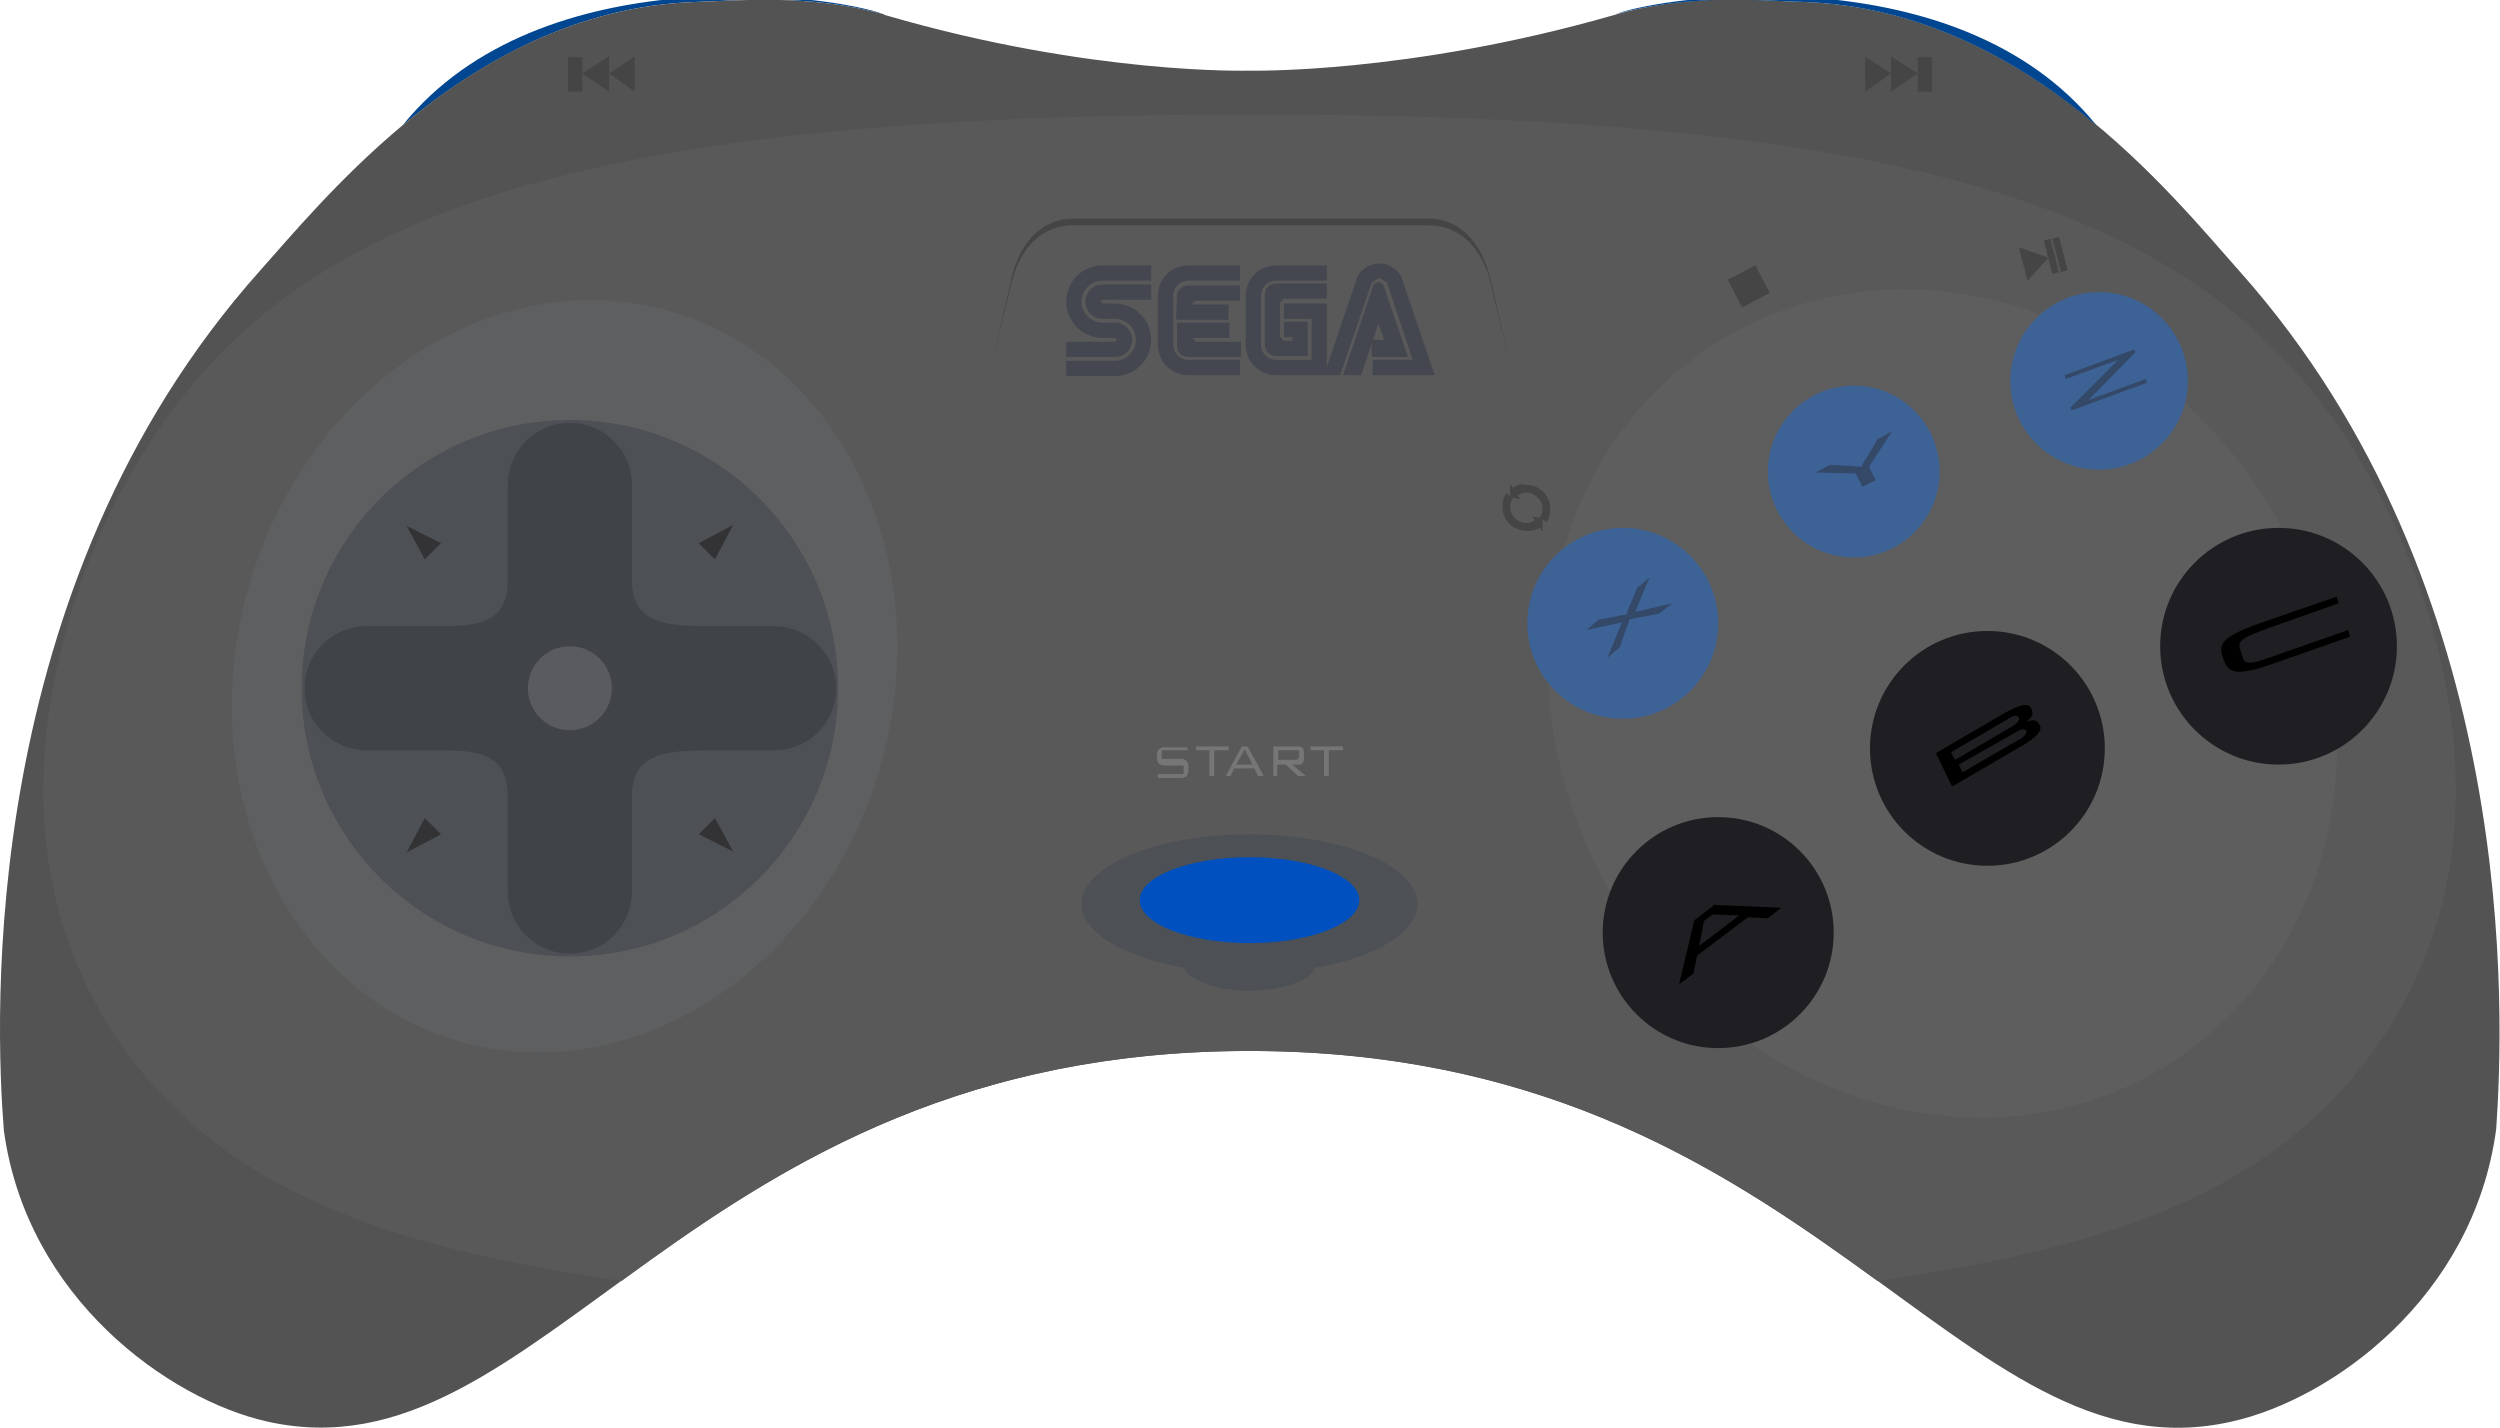 <svg viewBox="0 0 261.9 149.6" xmlns="http://www.w3.org/2000/svg"><path d="m42.2 13.1c14.5-17.9 45.2-13.6 50.4-11.6-8-2.2-15.6-1.4-19.6-1.3-12.6.4-22.8 6.3-30.8 12.9" fill="#004690"/><path d="m92.6 1.5c-8-2.2-15.6-1.4-19.6-1.3-12.6.4-22.9 6.3-30.8 12.9-6.7 5.6-11.7 11.6-15 15.3-29.6 33.2-27.7 78.4-26.8 90 2.4 17.7 17.4 28.2 27.5 30.5 29 6.6 44-38.8 103-38.8s74.1 45.5 103 38.8c10.2-2.3 25.2-12.8 27.6-30.6.8-11.6 2.7-56.7-26.9-89.9-7.2-8.1-22.6-27.5-45.8-28.2-4-.1-11.7-1-19.8 1.4-21.6 6.2-38.1 5.8-38.1 5.8s-16.5.5-38.1-5.8c0 0-.1 0-.2-.1z" fill="#535354"/><path d="m65.1 134.2c-20.4-3.1-41.6-7.7-53.5-26.4-16.4-25.9.8-55.9 1.6-57.2 15.1-27.8 45-38.6 117.7-38.6 72.8 0 102.7 10.8 117.7 38.6.8 1.3 18 31.3 1.6 57.2-11.9 18.8-33.1 23.3-53.5 26.4-15.3-11.1-34.2-24.1-65.8-24.1h-.1c-31.4 0-50.5 13-65.7 24.1" fill="#595959"/><path d="m158.2 38.2-1.9-8.3c-.8-4-3-7-6.7-7h-18.6.1-18.6c-3.7 0-6 3-6.7 7l-1.9 8.3 1.9-7.9c.8-3.9 3-6.7 6.7-6.7h18.6-.1 18.6c3.7 0 6 2.9 6.7 6.7z" fill="#454545"/><ellipse cx="203.5" cy="73.7" fill="#5e5e5e" rx="40" ry="44.6" transform="matrix(.85 -.527 .527 .85 -8.316 118.301)"/><path d="m133.7 37.7c-.9 0-1.6-.7-1.6-1.6v-5.1c0-.9.7-1.6 1.6-1.6h5.3v-1.6h-5.3c-1.8 0-3.2 1.4-3.2 3.2v5.1c0 1.8 1.4 3.2 3.2 3.2h5.3v-7.5h-4.5v1.6h2.9v4.3zm-22 1.7h5.1c2.1 0 3.8-1.7 3.8-3.8s-1.7-3.8-3.8-3.8h-1.3l-.2-.2.2-.2h5.1v-1.6h-5.1c-1 0-1.8.8-1.8 1.8s.8 1.8 1.8 1.8h1.3c1.2 0 2.2 1 2.2 2.2s-1 2.2-2.2 2.2h-5.1z" fill="#44474f"/><path d="m111.7 37.4h5.1c1 0 1.8-.8 1.8-1.8s-.8-1.8-1.8-1.8h-1.3c-1.2 0-2.2-1-2.2-2.2s1-2.2 2.2-2.2h5.1v-1.6h-5.1c-2.1 0-3.8 1.7-3.8 3.8s1.7 3.8 3.8 3.8h1.3l.2.2-.2.2h-5.1zm12.8.3c-.9 0-1.6-.7-1.6-1.6v-5.1c0-.9.7-1.6 1.6-1.6h5.4v-1.6h-5.4c-1.8 0-3.2 1.4-3.2 3.2v5.1c0 1.8 1.4 3.2 3.2 3.2h5.4v-1.6z" fill="#44474f"/><path d="m123.3 31.1c0-.7.5-1.2 1.2-1.2h5.4v1.6h-4.7l-.4.4h3.9v1.6h-5.5zm1.2 6.3c-.7 0-1.2-.5-1.2-1.2v-2.4h5.5v1.6h-3.9l.4.4h4.7v1.6zm8-1.3c0 .7.5 1.2 1.2 1.2h3.3v-3.6h-2.5v1.6h.9v.4h-.9l-.4-.4v-3.6l.4-.4h4.5v-1.6h-5.3c-.7 0-1.2.5-1.2 1.2zm11.4-6.3.5-.3.5.3 2.6 7.6h-3.8v-1.8h1.3l-.6-1.7-1.8 5.4h-1.9z" fill="#44474f"/><path d="m148 37.7h-4.2v1.6h6.5l-3.4-10c-.3-1-1.3-1.7-2.4-1.7s-2.1.7-2.4 1.7l-3.4 10h1.7l3.3-9.7.8-.5.8.5z" fill="#44474f"/><circle cx="170" cy="65.3" fill="#3d6295" r="10"/><path d="m173.8 64.3-1.6.3c-.7.1-1.1.2-1.5.3-.1.4-.2.7-.5 1.4l-.5 1.5-1.3 1.1 1.5-3.7-3.7.8 1.3-1.1 1.7-.3c.5-.1.8-.2 1.2-.2.1-.4.2-.7.4-1.1l.7-1.7 1.3-1.1-1.5 3.6 3.9-.9z" fill="#344868"/><path d="m124.4 78.6h-2.7v.9h2c.3 0 .5.1.6.2s.2.3.2.6v.4c0 .3-.1.5-.2.6s-.3.2-.6.2h-1.8-.6v-.4h2.7v-.9h-2c-.3 0-.5-.1-.6-.2s-.2-.3-.2-.6v-.3c0-.3.1-.5.2-.6s.3-.2.6-.2h2.4zm2.8 0v2.7h-.5v-2.7h-1.4v-.4h3.4v.4zm1.2 2.7 1.7-3.1h.6l1.7 3.1h-.6l-.4-.8h-2.1l-.4.8zm1.1-1.2h1.7l-.8-1.6zm3.9 1.2v-3.1h2.5c.2 0 .4 0 .5.1s.2.2.2.5v.7c0 .2-.1.4-.2.5s-.3.1-.5.1h-.5l1.4 1.2h-.8l-1.3-1.2h-.9v1.2zm2.3-2.7h-1.8v1h1.8c.1 0 .2 0 .3-.1 0 0 .1-.1.1-.2v-.5c0-.1 0-.2-.1-.2zm3.5 0v2.7h-.5v-2.7h-1.4v-.4h3.4v.4z" fill="#767677"/><circle cx="180" cy="97.7" fill="#1f1f23" r="12.1"/><path d="m186.6 95.1-1.4 1.1-2.1-.1-5.3 4-.4 1.9-1.5 1.1 1.6-6.7 2.1-1.6zm-4.4.8-2.8-.1-.9.7-.5 2.6z"/><circle cx="194.2" cy="49.4" fill="#3d6295" r="9"/><path d="m195.1 51-.7-1.4-4.2-.1 1.5-.8 1.9.1c.5 0 .9.1 1.4.1.2-.4.4-.8.7-1.2l1-1.7 1.5-.8-2.4 3.7.7 1.4s-1.4.7-1.4.7z" fill="#344868"/><circle cx="219.9" cy="39.9" fill="#3d6295" r="9.3"/><path d="m216.9 42.7 5-5-5.5 2-.1-.4 7.3-2.7.1.3-4.9 5 6-2.2.1.4-7.9 2.9z" fill="#344868"/><circle cx="208.2" cy="78.4" fill="#1f1f23" r="12.3"/><circle cx="238.7" cy="67.7" fill="#1f1f23" r="12.4"/><path d="m212.3 75.6c.5-.4.7-.7.6-1.1l-.1-.3c-.3-.6-1.2-.4-2.8.5l-7.2 4.2.3.6 1.1 2.3.3.6 7.2-4.2c1.6-.9 2.3-1.7 2-2.2l-.2-.3c-.2-.3-.6-.3-1.2-.1zm-.8 1.9-.9.5-5 2.9-.4-.8 5.1-2.9.9-.5c.6-.4 1-.4 1.1-.1 0 .2-.2.6-.8.9zm-.7-1.4-6 3.5-.4-.8 6-3.5c.6-.4 1-.4 1.1-.1.1.2-.1.5-.7.9zm30.8-11.7-4.5 1.6c-3 1.1-2.6 1.4-2.3 2.4s.2 1.5 3.2.4l8-2.8.2.7-8 2.8c-4.2 1.5-4.8.9-5.3-.5s-.4-2.2 3.8-3.7l8.1-2.8.2.7s-3.4 1.2-3.4 1.2z"/><g fill="#454545"><path d="m195.4 5.9v3.7l2.7-1.9zm2.7 0v3.7l2.8-1.9z"/><path d="m200.9 6h1.5v3.6h-1.5z"/><path d="m66.5 5.9v3.7l-2.7-1.9zm-2.7 0v3.7l-2.8-1.9z"/><path d="m61 9.6h-1.5v-3.6h1.5z"/><path d="m181 29.3 2.9-1.5 1.5 2.9-2.9 1.5z"/><path d="m211.5 25.9.9 3.5 2.2-2.4zm2.6-.7.7-.2.9 3.5-.7.2zm.9-.2.7-.2.9 3.5-.7.2z"/><path d="m158.5 51.1-.3-.4v1.4l1.1.2-.3-.4c.3-.2.6-.3.9-.3.9 0 1.7.8 1.7 1.7 0 .3-.1.7-.3.9l.7.5c.3-.4.4-.9.4-1.4 0-1.4-1.1-2.5-2.5-2.5-.5-.2-1 0-1.4.3z"/><path d="m161.3 55.3.3.4v-1.4l-1.1-.2.3.4c-.3.2-.6.3-.9.3-.9 0-1.7-.8-1.7-1.7 0-.3.1-.7.3-.9l-.7-.5c-.3.4-.4.9-.4 1.4 0 1.4 1.1 2.5 2.5 2.5.5.1 1-.1 1.4-.3z"/></g><ellipse cx="59.1" cy="70.9" fill="#5d5f60" rx="39.8" ry="34.4" transform="matrix(.281 -.96 .96 .281 -25.524 107.662)"/><circle cx="59.7" cy="72.1" fill="#4d5054" r="28.1"/><path d="m87.6 72.1c0 3.6-2.9 6.5-6.5 6.5h-6.3c-4.7 0-8.6.1-8.6 4.8v10c0 3.6-2.9 6.5-6.5 6.5s-6.5-2.9-6.5-6.5v-10c0-5.2-4.2-4.8-9.4-4.8h-5.4c-3.6 0-6.5-2.9-6.5-6.5s2.9-6.5 6.5-6.5h5.4c5.2 0 9.4.4 9.4-4.8v-10c0-3.6 2.9-6.5 6.5-6.5s6.5 2.9 6.5 6.5v10c0 4.7 3.8 4.8 8.6 4.8h6.3c3.6 0 6.5 3 6.5 6.5z" fill="#404347"/><circle cx="59.7" cy="72.1" fill="#595b5f" r="4.4"/><path d="m44.5 58.6 1.7-1.7-3.6-1.8zm1.7 28.8-1.7-1.7-1.9 3.6zm28.7-1.7-1.7 1.7 3.6 1.8zm-1.7-28.8 1.7 1.7 1.9-3.6z" fill="#333335"/><path d="m124.1 101.4c0 1 3.1 2.4 6.8 2.4 3.8 0 6.8-1.4 6.8-2.4 6.4-1.1 10.8-3.7 10.8-6.7 0-4-7.9-7.3-17.6-7.3s-17.6 3.3-17.6 7.3c0 3 4.5 5.6 10.8 6.7z" fill="#4d5054"/><ellipse cx="130.9" cy="94.3" fill="#0051bf" rx="11.5" ry="4.5"/><path d="m219.6 13.1c-14.5-17.9-45.2-13.6-50.4-11.6 8-2.2 15.6-1.4 19.6-1.3 12.6.4 22.9 6.3 30.8 12.9" fill="#004690"/></svg>